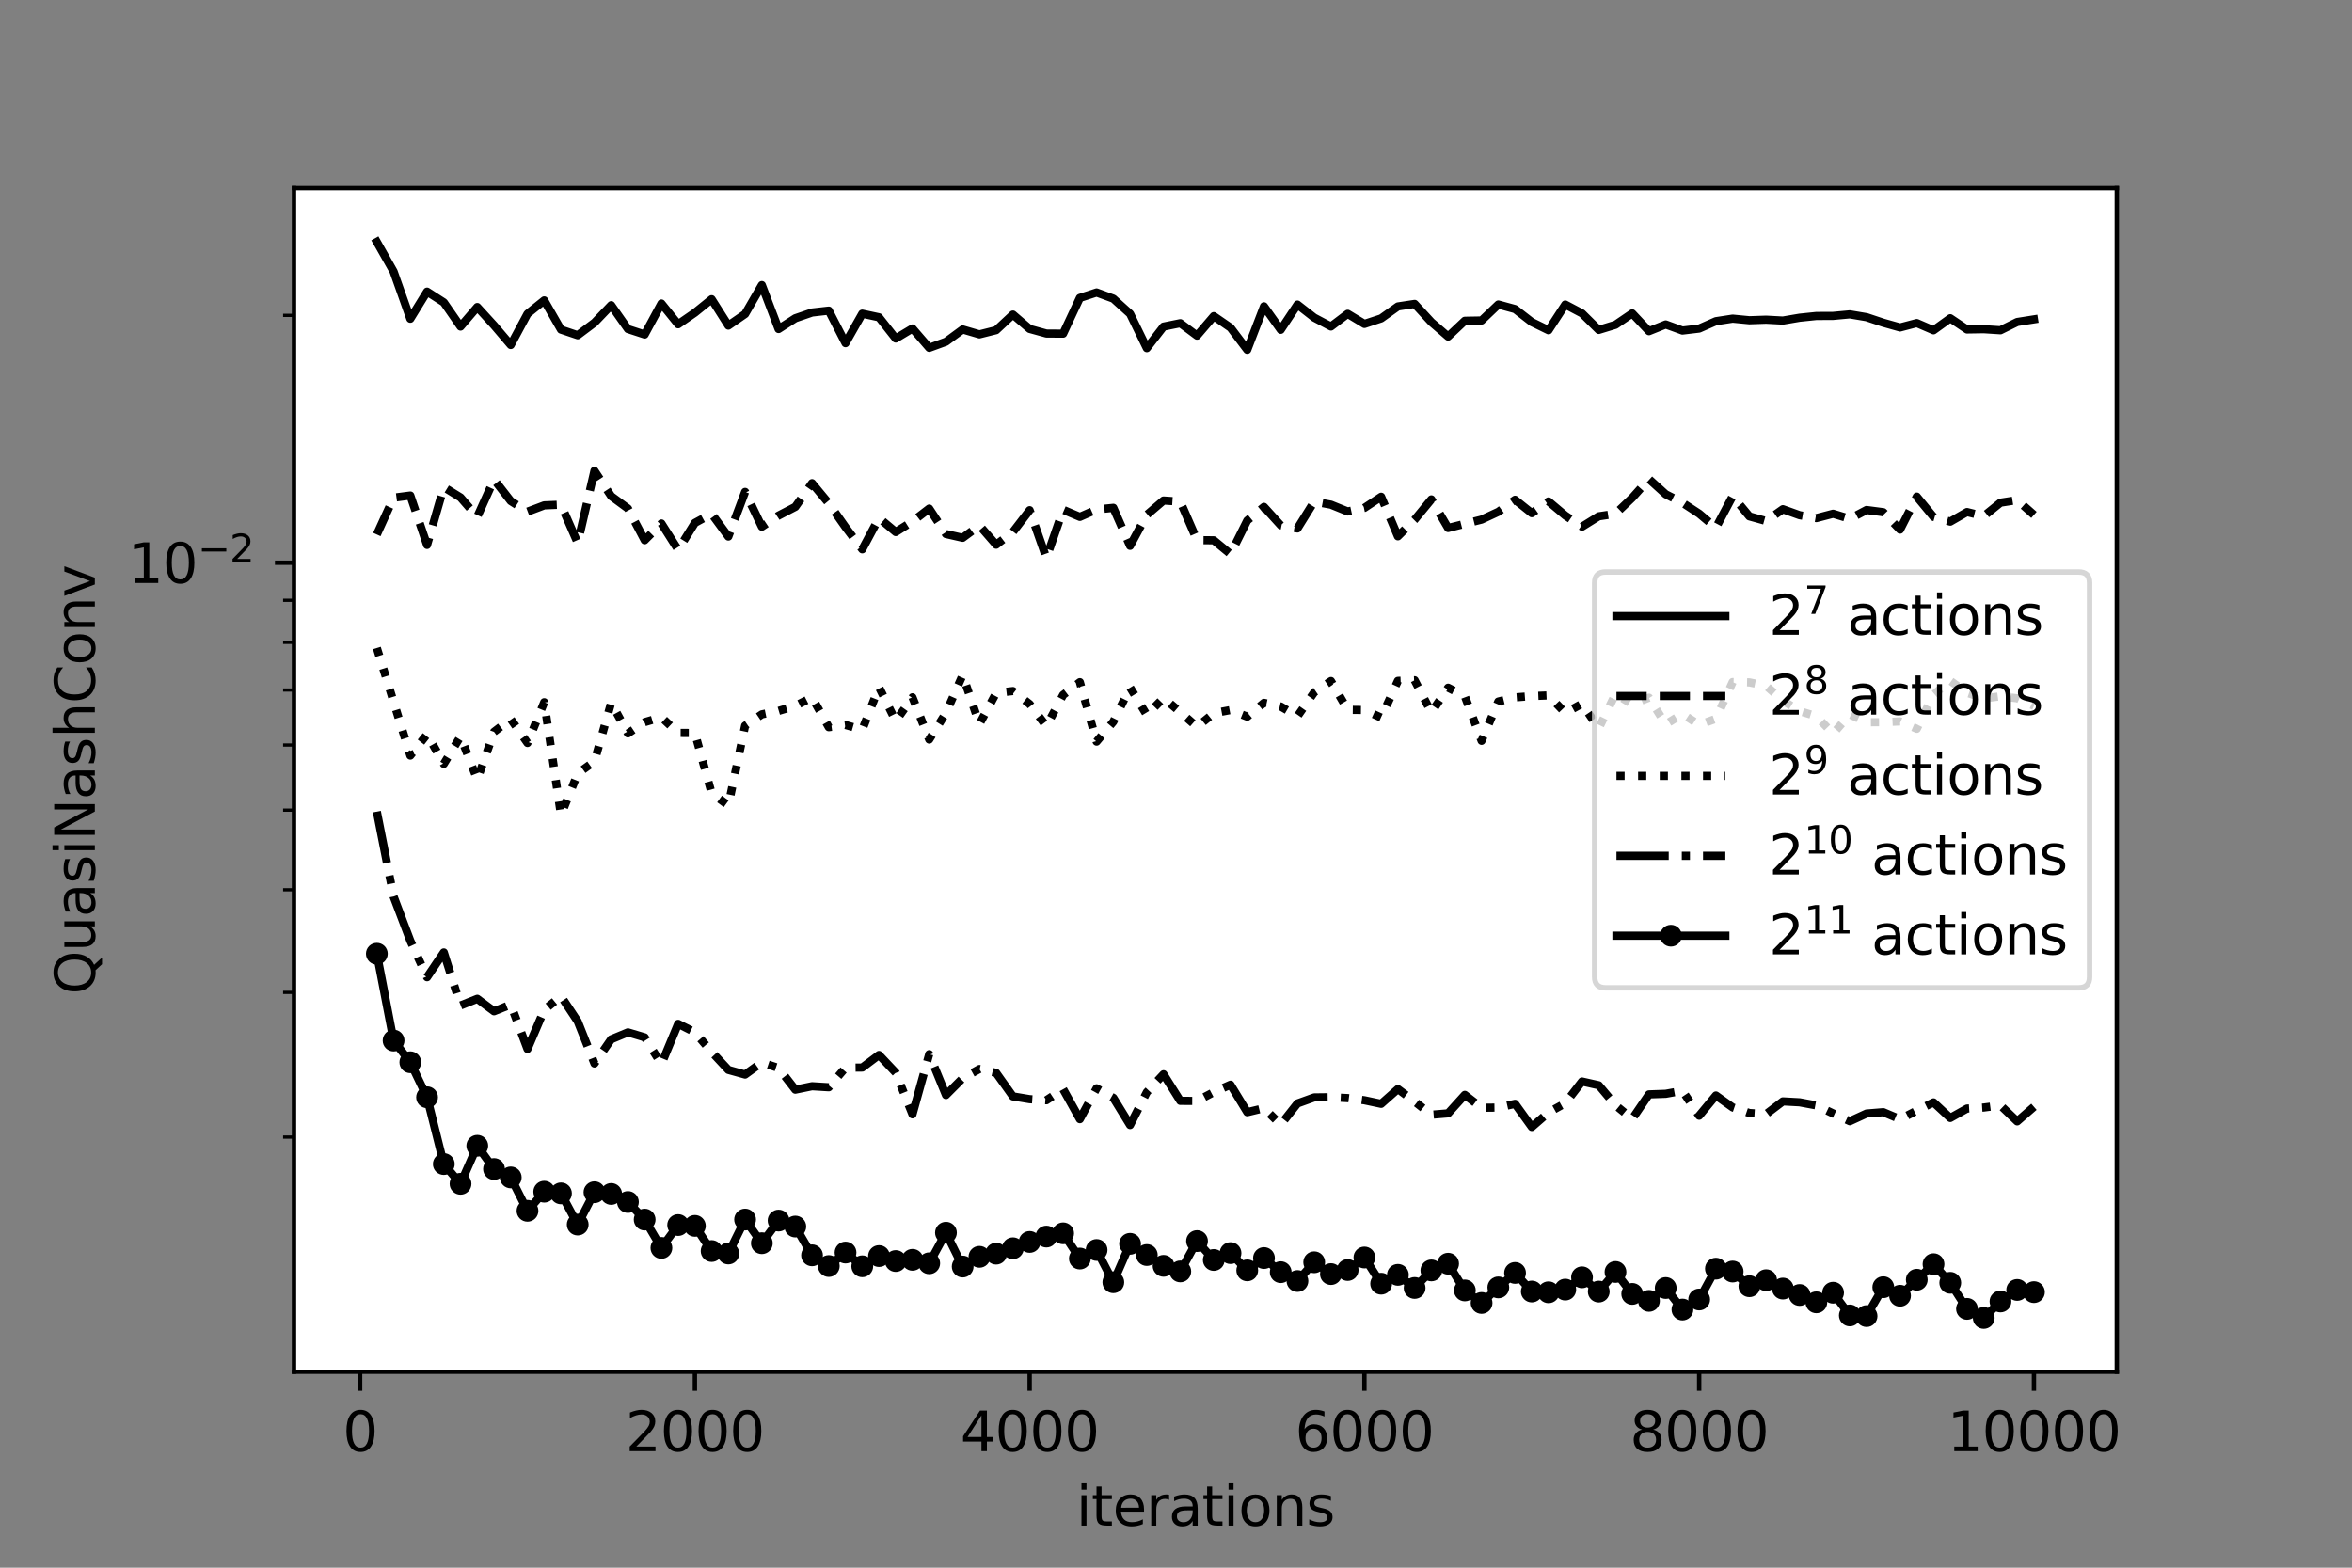 <?xml version="1.0" encoding="utf-8" standalone="no"?>
<!DOCTYPE svg PUBLIC "-//W3C//DTD SVG 1.1//EN"
  "http://www.w3.org/Graphics/SVG/1.1/DTD/svg11.dtd">
<svg xmlns:xlink="http://www.w3.org/1999/xlink" width="432pt" height="288pt" viewBox="0 0 432 288" xmlns="http://www.w3.org/2000/svg" version="1.1">
 <rect x="0" y="0" width="432" height="288" fill="#808080" stroke="none"/>
 <defs>
  <style type="text/css">*{stroke-linejoin: round; stroke-linecap: butt}</style>
 </defs>
 <g id="figure_1">
  <g id="patch_1">
   <path d="M 0 288 
L 432 288 
L 432 0 
L 0 0 
L 0 288 
z
" style="fill: none"/>
  </g>
  <g id="axes_1">
   <g id="patch_2">
    <path d="M 54 252 
L 388.8 252 
L 388.8 34.56 
L 54 34.56 
z
" style="fill: #ffffff"/>
   </g>
   <g id="matplotlib.axis_1">
    <g id="xtick_1">
     <g id="line2d_1">
      <defs>
       <path id="mc2b2e5a207" d="M 0 0 
L 0 3.5 
" style="stroke: #000000; stroke-width: 0.8"/>
      </defs>
      <g>
       <use xlink:href="#mc2b2e5a207" x="66.144" y="252" style="stroke: #000000; stroke-width: 0.8"/>
      </g>
     </g>
     <g id="text_1">
      <!-- 0 -->
      <g transform="translate(62.963 266.598)scale(0.1 -0.1)">
       <defs>
        <path id="DejaVuSans-30" d="M 2034 4250 
Q 1547 4250 1301 3770 
Q 1056 3291 1056 2328 
Q 1056 1369 1301 889 
Q 1547 409 2034 409 
Q 2525 409 2770 889 
Q 3016 1369 3016 2328 
Q 3016 3291 2770 3770 
Q 2525 4250 2034 4250 
z
M 2034 4750 
Q 2819 4750 3233 4129 
Q 3647 3509 3647 2328 
Q 3647 1150 3233 529 
Q 2819 -91 2034 -91 
Q 1250 -91 836 529 
Q 422 1150 422 2328 
Q 422 3509 836 4129 
Q 1250 4750 2034 4750 
z
" transform="scale(0.016)"/>
       </defs>
       <use xlink:href="#DejaVuSans-30"/>
      </g>
     </g>
    </g>
    <g id="xtick_2">
     <g id="line2d_2">
      <g>
       <use xlink:href="#mc2b2e5a207" x="127.631" y="252" style="stroke: #000000; stroke-width: 0.8"/>
      </g>
     </g>
     <g id="text_2">
      <!-- 2000 -->
      <g transform="translate(114.906 266.598)scale(0.1 -0.1)">
       <defs>
        <path id="DejaVuSans-32" d="M 1228 531 
L 3431 531 
L 3431 0 
L 469 0 
L 469 531 
Q 828 903 1448 1529 
Q 2069 2156 2228 2338 
Q 2531 2678 2651 2914 
Q 2772 3150 2772 3378 
Q 2772 3750 2511 3984 
Q 2250 4219 1831 4219 
Q 1534 4219 1204 4116 
Q 875 4013 500 3803 
L 500 4441 
Q 881 4594 1212 4672 
Q 1544 4750 1819 4750 
Q 2544 4750 2975 4387 
Q 3406 4025 3406 3419 
Q 3406 3131 3298 2873 
Q 3191 2616 2906 2266 
Q 2828 2175 2409 1742 
Q 1991 1309 1228 531 
z
" transform="scale(0.016)"/>
       </defs>
       <use xlink:href="#DejaVuSans-32"/>
       <use xlink:href="#DejaVuSans-30" x="63.623"/>
       <use xlink:href="#DejaVuSans-30" x="127.246"/>
       <use xlink:href="#DejaVuSans-30" x="190.869"/>
      </g>
     </g>
    </g>
    <g id="xtick_3">
     <g id="line2d_3">
      <g>
       <use xlink:href="#mc2b2e5a207" x="189.119" y="252" style="stroke: #000000; stroke-width: 0.8"/>
      </g>
     </g>
     <g id="text_3">
      <!-- 4000 -->
      <g transform="translate(176.394 266.598)scale(0.1 -0.1)">
       <defs>
        <path id="DejaVuSans-34" d="M 2419 4116 
L 825 1625 
L 2419 1625 
L 2419 4116 
z
M 2253 4666 
L 3047 4666 
L 3047 1625 
L 3713 1625 
L 3713 1100 
L 3047 1100 
L 3047 0 
L 2419 0 
L 2419 1100 
L 313 1100 
L 313 1709 
L 2253 4666 
z
" transform="scale(0.016)"/>
       </defs>
       <use xlink:href="#DejaVuSans-34"/>
       <use xlink:href="#DejaVuSans-30" x="63.623"/>
       <use xlink:href="#DejaVuSans-30" x="127.246"/>
       <use xlink:href="#DejaVuSans-30" x="190.869"/>
      </g>
     </g>
    </g>
    <g id="xtick_4">
     <g id="line2d_4">
      <g>
       <use xlink:href="#mc2b2e5a207" x="250.607" y="252" style="stroke: #000000; stroke-width: 0.8"/>
      </g>
     </g>
     <g id="text_4">
      <!-- 6000 -->
      <g transform="translate(237.882 266.598)scale(0.1 -0.1)">
       <defs>
        <path id="DejaVuSans-36" d="M 2113 2584 
Q 1688 2584 1439 2293 
Q 1191 2003 1191 1497 
Q 1191 994 1439 701 
Q 1688 409 2113 409 
Q 2538 409 2786 701 
Q 3034 994 3034 1497 
Q 3034 2003 2786 2293 
Q 2538 2584 2113 2584 
z
M 3366 4563 
L 3366 3988 
Q 3128 4100 2886 4159 
Q 2644 4219 2406 4219 
Q 1781 4219 1451 3797 
Q 1122 3375 1075 2522 
Q 1259 2794 1537 2939 
Q 1816 3084 2150 3084 
Q 2853 3084 3261 2657 
Q 3669 2231 3669 1497 
Q 3669 778 3244 343 
Q 2819 -91 2113 -91 
Q 1303 -91 875 529 
Q 447 1150 447 2328 
Q 447 3434 972 4092 
Q 1497 4750 2381 4750 
Q 2619 4750 2861 4703 
Q 3103 4656 3366 4563 
z
" transform="scale(0.016)"/>
       </defs>
       <use xlink:href="#DejaVuSans-36"/>
       <use xlink:href="#DejaVuSans-30" x="63.623"/>
       <use xlink:href="#DejaVuSans-30" x="127.246"/>
       <use xlink:href="#DejaVuSans-30" x="190.869"/>
      </g>
     </g>
    </g>
    <g id="xtick_5">
     <g id="line2d_5">
      <g>
       <use xlink:href="#mc2b2e5a207" x="312.094" y="252" style="stroke: #000000; stroke-width: 0.8"/>
      </g>
     </g>
     <g id="text_5">
      <!-- 8000 -->
      <g transform="translate(299.369 266.598)scale(0.1 -0.1)">
       <defs>
        <path id="DejaVuSans-38" d="M 2034 2216 
Q 1584 2216 1326 1975 
Q 1069 1734 1069 1313 
Q 1069 891 1326 650 
Q 1584 409 2034 409 
Q 2484 409 2743 651 
Q 3003 894 3003 1313 
Q 3003 1734 2745 1975 
Q 2488 2216 2034 2216 
z
M 1403 2484 
Q 997 2584 770 2862 
Q 544 3141 544 3541 
Q 544 4100 942 4425 
Q 1341 4750 2034 4750 
Q 2731 4750 3128 4425 
Q 3525 4100 3525 3541 
Q 3525 3141 3298 2862 
Q 3072 2584 2669 2484 
Q 3125 2378 3379 2068 
Q 3634 1759 3634 1313 
Q 3634 634 3220 271 
Q 2806 -91 2034 -91 
Q 1263 -91 848 271 
Q 434 634 434 1313 
Q 434 1759 690 2068 
Q 947 2378 1403 2484 
z
M 1172 3481 
Q 1172 3119 1398 2916 
Q 1625 2713 2034 2713 
Q 2441 2713 2670 2916 
Q 2900 3119 2900 3481 
Q 2900 3844 2670 4047 
Q 2441 4250 2034 4250 
Q 1625 4250 1398 4047 
Q 1172 3844 1172 3481 
z
" transform="scale(0.016)"/>
       </defs>
       <use xlink:href="#DejaVuSans-38"/>
       <use xlink:href="#DejaVuSans-30" x="63.623"/>
       <use xlink:href="#DejaVuSans-30" x="127.246"/>
       <use xlink:href="#DejaVuSans-30" x="190.869"/>
      </g>
     </g>
    </g>
    <g id="xtick_6">
     <g id="line2d_6">
      <g>
       <use xlink:href="#mc2b2e5a207" x="373.582" y="252" style="stroke: #000000; stroke-width: 0.8"/>
      </g>
     </g>
     <g id="text_6">
      <!-- 10000 -->
      <g transform="translate(357.676 266.598)scale(0.1 -0.1)">
       <defs>
        <path id="DejaVuSans-31" d="M 794 531 
L 1825 531 
L 1825 4091 
L 703 3866 
L 703 4441 
L 1819 4666 
L 2450 4666 
L 2450 531 
L 3481 531 
L 3481 0 
L 794 0 
L 794 531 
z
" transform="scale(0.016)"/>
       </defs>
       <use xlink:href="#DejaVuSans-31"/>
       <use xlink:href="#DejaVuSans-30" x="63.623"/>
       <use xlink:href="#DejaVuSans-30" x="127.246"/>
       <use xlink:href="#DejaVuSans-30" x="190.869"/>
       <use xlink:href="#DejaVuSans-30" x="254.492"/>
      </g>
     </g>
    </g>
    <g id="text_7">
     <!-- iterations -->
     <g transform="translate(197.673 280.277)scale(0.1 -0.1)">
      <defs>
       <path id="DejaVuSans-69" d="M 603 3500 
L 1178 3500 
L 1178 0 
L 603 0 
L 603 3500 
z
M 603 4863 
L 1178 4863 
L 1178 4134 
L 603 4134 
L 603 4863 
z
" transform="scale(0.016)"/>
       <path id="DejaVuSans-74" d="M 1172 4494 
L 1172 3500 
L 2356 3500 
L 2356 3053 
L 1172 3053 
L 1172 1153 
Q 1172 725 1289 603 
Q 1406 481 1766 481 
L 2356 481 
L 2356 0 
L 1766 0 
Q 1100 0 847 248 
Q 594 497 594 1153 
L 594 3053 
L 172 3053 
L 172 3500 
L 594 3500 
L 594 4494 
L 1172 4494 
z
" transform="scale(0.016)"/>
       <path id="DejaVuSans-65" d="M 3597 1894 
L 3597 1613 
L 953 1613 
Q 991 1019 1311 708 
Q 1631 397 2203 397 
Q 2534 397 2845 478 
Q 3156 559 3463 722 
L 3463 178 
Q 3153 47 2828 -22 
Q 2503 -91 2169 -91 
Q 1331 -91 842 396 
Q 353 884 353 1716 
Q 353 2575 817 3079 
Q 1281 3584 2069 3584 
Q 2775 3584 3186 3129 
Q 3597 2675 3597 1894 
z
M 3022 2063 
Q 3016 2534 2758 2815 
Q 2500 3097 2075 3097 
Q 1594 3097 1305 2825 
Q 1016 2553 972 2059 
L 3022 2063 
z
" transform="scale(0.016)"/>
       <path id="DejaVuSans-72" d="M 2631 2963 
Q 2534 3019 2420 3045 
Q 2306 3072 2169 3072 
Q 1681 3072 1420 2755 
Q 1159 2438 1159 1844 
L 1159 0 
L 581 0 
L 581 3500 
L 1159 3500 
L 1159 2956 
Q 1341 3275 1631 3429 
Q 1922 3584 2338 3584 
Q 2397 3584 2469 3576 
Q 2541 3569 2628 3553 
L 2631 2963 
z
" transform="scale(0.016)"/>
       <path id="DejaVuSans-61" d="M 2194 1759 
Q 1497 1759 1228 1600 
Q 959 1441 959 1056 
Q 959 750 1161 570 
Q 1363 391 1709 391 
Q 2188 391 2477 730 
Q 2766 1069 2766 1631 
L 2766 1759 
L 2194 1759 
z
M 3341 1997 
L 3341 0 
L 2766 0 
L 2766 531 
Q 2569 213 2275 61 
Q 1981 -91 1556 -91 
Q 1019 -91 701 211 
Q 384 513 384 1019 
Q 384 1609 779 1909 
Q 1175 2209 1959 2209 
L 2766 2209 
L 2766 2266 
Q 2766 2663 2505 2880 
Q 2244 3097 1772 3097 
Q 1472 3097 1187 3025 
Q 903 2953 641 2809 
L 641 3341 
Q 956 3463 1253 3523 
Q 1550 3584 1831 3584 
Q 2591 3584 2966 3190 
Q 3341 2797 3341 1997 
z
" transform="scale(0.016)"/>
       <path id="DejaVuSans-6f" d="M 1959 3097 
Q 1497 3097 1228 2736 
Q 959 2375 959 1747 
Q 959 1119 1226 758 
Q 1494 397 1959 397 
Q 2419 397 2687 759 
Q 2956 1122 2956 1747 
Q 2956 2369 2687 2733 
Q 2419 3097 1959 3097 
z
M 1959 3584 
Q 2709 3584 3137 3096 
Q 3566 2609 3566 1747 
Q 3566 888 3137 398 
Q 2709 -91 1959 -91 
Q 1206 -91 779 398 
Q 353 888 353 1747 
Q 353 2609 779 3096 
Q 1206 3584 1959 3584 
z
" transform="scale(0.016)"/>
       <path id="DejaVuSans-6e" d="M 3513 2113 
L 3513 0 
L 2938 0 
L 2938 2094 
Q 2938 2591 2744 2837 
Q 2550 3084 2163 3084 
Q 1697 3084 1428 2787 
Q 1159 2491 1159 1978 
L 1159 0 
L 581 0 
L 581 3500 
L 1159 3500 
L 1159 2956 
Q 1366 3272 1645 3428 
Q 1925 3584 2291 3584 
Q 2894 3584 3203 3211 
Q 3513 2838 3513 2113 
z
" transform="scale(0.016)"/>
       <path id="DejaVuSans-73" d="M 2834 3397 
L 2834 2853 
Q 2591 2978 2328 3040 
Q 2066 3103 1784 3103 
Q 1356 3103 1142 2972 
Q 928 2841 928 2578 
Q 928 2378 1081 2264 
Q 1234 2150 1697 2047 
L 1894 2003 
Q 2506 1872 2764 1633 
Q 3022 1394 3022 966 
Q 3022 478 2636 193 
Q 2250 -91 1575 -91 
Q 1294 -91 989 -36 
Q 684 19 347 128 
L 347 722 
Q 666 556 975 473 
Q 1284 391 1588 391 
Q 1994 391 2212 530 
Q 2431 669 2431 922 
Q 2431 1156 2273 1281 
Q 2116 1406 1581 1522 
L 1381 1569 
Q 847 1681 609 1914 
Q 372 2147 372 2553 
Q 372 3047 722 3315 
Q 1072 3584 1716 3584 
Q 2034 3584 2315 3537 
Q 2597 3491 2834 3397 
z
" transform="scale(0.016)"/>
      </defs>
      <use xlink:href="#DejaVuSans-69"/>
      <use xlink:href="#DejaVuSans-74" x="27.783"/>
      <use xlink:href="#DejaVuSans-65" x="66.992"/>
      <use xlink:href="#DejaVuSans-72" x="128.516"/>
      <use xlink:href="#DejaVuSans-61" x="169.629"/>
      <use xlink:href="#DejaVuSans-74" x="230.908"/>
      <use xlink:href="#DejaVuSans-69" x="270.117"/>
      <use xlink:href="#DejaVuSans-6f" x="297.9"/>
      <use xlink:href="#DejaVuSans-6e" x="359.082"/>
      <use xlink:href="#DejaVuSans-73" x="422.461"/>
     </g>
    </g>
   </g>
   <g id="matplotlib.axis_2">
    <g id="ytick_1">
     <g id="line2d_7">
      <defs>
       <path id="m2c9d927aa6" d="M 0 0 
L -3.5 0 
" style="stroke: #000000; stroke-width: 0.8"/>
      </defs>
      <g>
       <use xlink:href="#m2c9d927aa6" x="54" y="103.379" style="stroke: #000000; stroke-width: 0.8"/>
      </g>
     </g>
     <g id="text_8">
      <!-- $\mathdefault{10^{-2}}$ -->
      <g transform="translate(23.5 107.178)scale(0.1 -0.1)">
       <defs>
        <path id="DejaVuSans-2212" d="M 678 2272 
L 4684 2272 
L 4684 1741 
L 678 1741 
L 678 2272 
z
" transform="scale(0.016)"/>
       </defs>
       <use xlink:href="#DejaVuSans-31" transform="translate(0 0.766)"/>
       <use xlink:href="#DejaVuSans-30" transform="translate(63.623 0.766)"/>
       <use xlink:href="#DejaVuSans-2212" transform="translate(128.203 39.047)scale(0.7)"/>
       <use xlink:href="#DejaVuSans-32" transform="translate(186.855 39.047)scale(0.7)"/>
      </g>
     </g>
    </g>
    <g id="ytick_2">
     <g id="line2d_8">
      <defs>
       <path id="m4ca2d2b988" d="M 0 0 
L -2 0 
" style="stroke: #000000; stroke-width: 0.6"/>
      </defs>
      <g>
       <use xlink:href="#m4ca2d2b988" x="54" y="208.897" style="stroke: #000000; stroke-width: 0.6"/>
      </g>
     </g>
    </g>
    <g id="ytick_3">
     <g id="line2d_9">
      <g>
       <use xlink:href="#m4ca2d2b988" x="54" y="182.314" style="stroke: #000000; stroke-width: 0.6"/>
      </g>
     </g>
    </g>
    <g id="ytick_4">
     <g id="line2d_10">
      <g>
       <use xlink:href="#m4ca2d2b988" x="54" y="163.453" style="stroke: #000000; stroke-width: 0.6"/>
      </g>
     </g>
    </g>
    <g id="ytick_5">
     <g id="line2d_11">
      <g>
       <use xlink:href="#m4ca2d2b988" x="54" y="148.823" style="stroke: #000000; stroke-width: 0.6"/>
      </g>
     </g>
    </g>
    <g id="ytick_6">
     <g id="line2d_12">
      <g>
       <use xlink:href="#m4ca2d2b988" x="54" y="136.87" style="stroke: #000000; stroke-width: 0.6"/>
      </g>
     </g>
    </g>
    <g id="ytick_7">
     <g id="line2d_13">
      <g>
       <use xlink:href="#m4ca2d2b988" x="54" y="126.763" style="stroke: #000000; stroke-width: 0.6"/>
      </g>
     </g>
    </g>
    <g id="ytick_8">
     <g id="line2d_14">
      <g>
       <use xlink:href="#m4ca2d2b988" x="54" y="118.009" style="stroke: #000000; stroke-width: 0.6"/>
      </g>
     </g>
    </g>
    <g id="ytick_9">
     <g id="line2d_15">
      <g>
       <use xlink:href="#m4ca2d2b988" x="54" y="110.286" style="stroke: #000000; stroke-width: 0.6"/>
      </g>
     </g>
    </g>
    <g id="ytick_10">
     <g id="line2d_16">
      <g>
       <use xlink:href="#m4ca2d2b988" x="54" y="57.934" style="stroke: #000000; stroke-width: 0.6"/>
      </g>
     </g>
    </g>
    <g id="text_9">
     <!-- QuasiNashConv -->
     <g transform="translate(17.42 182.7)rotate(-90)scale(0.1 -0.1)">
      <defs>
       <path id="DejaVuSans-51" d="M 2522 4238 
Q 1834 4238 1429 3725 
Q 1025 3213 1025 2328 
Q 1025 1447 1429 934 
Q 1834 422 2522 422 
Q 3209 422 3611 934 
Q 4013 1447 4013 2328 
Q 4013 3213 3611 3725 
Q 3209 4238 2522 4238 
z
M 3406 84 
L 4238 -825 
L 3475 -825 
L 2784 -78 
Q 2681 -84 2626 -87 
Q 2572 -91 2522 -91 
Q 1538 -91 948 567 
Q 359 1225 359 2328 
Q 359 3434 948 4092 
Q 1538 4750 2522 4750 
Q 3503 4750 4090 4092 
Q 4678 3434 4678 2328 
Q 4678 1516 4351 937 
Q 4025 359 3406 84 
z
" transform="scale(0.016)"/>
       <path id="DejaVuSans-75" d="M 544 1381 
L 544 3500 
L 1119 3500 
L 1119 1403 
Q 1119 906 1312 657 
Q 1506 409 1894 409 
Q 2359 409 2629 706 
Q 2900 1003 2900 1516 
L 2900 3500 
L 3475 3500 
L 3475 0 
L 2900 0 
L 2900 538 
Q 2691 219 2414 64 
Q 2138 -91 1772 -91 
Q 1169 -91 856 284 
Q 544 659 544 1381 
z
M 1991 3584 
L 1991 3584 
z
" transform="scale(0.016)"/>
       <path id="DejaVuSans-4e" d="M 628 4666 
L 1478 4666 
L 3547 763 
L 3547 4666 
L 4159 4666 
L 4159 0 
L 3309 0 
L 1241 3903 
L 1241 0 
L 628 0 
L 628 4666 
z
" transform="scale(0.016)"/>
       <path id="DejaVuSans-68" d="M 3513 2113 
L 3513 0 
L 2938 0 
L 2938 2094 
Q 2938 2591 2744 2837 
Q 2550 3084 2163 3084 
Q 1697 3084 1428 2787 
Q 1159 2491 1159 1978 
L 1159 0 
L 581 0 
L 581 4863 
L 1159 4863 
L 1159 2956 
Q 1366 3272 1645 3428 
Q 1925 3584 2291 3584 
Q 2894 3584 3203 3211 
Q 3513 2838 3513 2113 
z
" transform="scale(0.016)"/>
       <path id="DejaVuSans-43" d="M 4122 4306 
L 4122 3641 
Q 3803 3938 3442 4084 
Q 3081 4231 2675 4231 
Q 1875 4231 1450 3742 
Q 1025 3253 1025 2328 
Q 1025 1406 1450 917 
Q 1875 428 2675 428 
Q 3081 428 3442 575 
Q 3803 722 4122 1019 
L 4122 359 
Q 3791 134 3420 21 
Q 3050 -91 2638 -91 
Q 1578 -91 968 557 
Q 359 1206 359 2328 
Q 359 3453 968 4101 
Q 1578 4750 2638 4750 
Q 3056 4750 3426 4639 
Q 3797 4528 4122 4306 
z
" transform="scale(0.016)"/>
       <path id="DejaVuSans-76" d="M 191 3500 
L 800 3500 
L 1894 563 
L 2988 3500 
L 3597 3500 
L 2284 0 
L 1503 0 
L 191 3500 
z
" transform="scale(0.016)"/>
      </defs>
      <use xlink:href="#DejaVuSans-51"/>
      <use xlink:href="#DejaVuSans-75" x="78.711"/>
      <use xlink:href="#DejaVuSans-61" x="142.09"/>
      <use xlink:href="#DejaVuSans-73" x="203.369"/>
      <use xlink:href="#DejaVuSans-69" x="255.469"/>
      <use xlink:href="#DejaVuSans-4e" x="283.252"/>
      <use xlink:href="#DejaVuSans-61" x="358.057"/>
      <use xlink:href="#DejaVuSans-73" x="419.336"/>
      <use xlink:href="#DejaVuSans-68" x="471.436"/>
      <use xlink:href="#DejaVuSans-43" x="534.814"/>
      <use xlink:href="#DejaVuSans-6f" x="604.639"/>
      <use xlink:href="#DejaVuSans-6e" x="665.82"/>
      <use xlink:href="#DejaVuSans-76" x="729.199"/>
     </g>
    </g>
   </g>
   <g id="line2d_17">
    <path d="M 69.218 44.444 
L 72.293 49.879 
L 75.367 58.553 
L 78.441 53.576 
L 81.516 55.553 
L 84.59 59.986 
L 87.664 56.406 
L 90.739 59.768 
L 93.813 63.376 
L 96.888 57.65 
L 99.962 55.186 
L 103.036 60.547 
L 106.111 61.584 
L 109.185 59.276 
L 112.26 56.067 
L 115.334 60.449 
L 118.408 61.452 
L 121.483 55.758 
L 124.557 59.567 
L 127.631 57.446 
L 130.706 54.966 
L 133.78 59.809 
L 136.855 57.684 
L 139.929 52.371 
L 143.003 60.44 
L 146.078 58.465 
L 149.152 57.411 
L 152.226 57.062 
L 155.301 63.039 
L 158.375 57.624 
L 161.45 58.288 
L 164.524 62.187 
L 167.598 60.341 
L 170.673 63.901 
L 173.747 62.779 
L 176.821 60.521 
L 179.896 61.423 
L 182.97 60.651 
L 186.045 57.789 
L 189.119 60.421 
L 192.193 61.269 
L 195.268 61.291 
L 198.342 54.729 
L 201.417 53.732 
L 204.491 54.863 
L 207.565 57.639 
L 210.64 63.957 
L 213.714 59.997 
L 216.788 59.373 
L 219.863 61.662 
L 222.937 58.075 
L 226.012 60.196 
L 229.086 64.266 
L 232.16 56.274 
L 235.235 60.586 
L 238.309 55.954 
L 241.383 58.35 
L 244.458 59.977 
L 247.532 57.649 
L 250.607 59.508 
L 253.681 58.492 
L 256.755 56.299 
L 259.83 55.831 
L 262.904 59.171 
L 265.979 61.826 
L 269.053 58.927 
L 272.127 58.873 
L 275.202 55.942 
L 278.276 56.781 
L 281.35 59.166 
L 284.425 60.669 
L 287.499 55.946 
L 290.574 57.569 
L 293.648 60.605 
L 296.722 59.663 
L 299.797 57.571 
L 302.871 60.837 
L 305.945 59.602 
L 309.02 60.726 
L 312.094 60.358 
L 315.169 59.006 
L 318.243 58.534 
L 321.317 58.831 
L 324.392 58.725 
L 327.466 58.89 
L 330.54 58.366 
L 333.615 58.048 
L 336.689 58.033 
L 339.764 57.748 
L 342.838 58.267 
L 345.912 59.289 
L 348.987 60.156 
L 352.061 59.348 
L 355.136 60.676 
L 358.21 58.462 
L 361.284 60.524 
L 364.359 60.473 
L 367.433 60.67 
L 370.507 59.153 
L 373.582 58.668 
" clip-path="url(#p86301c4a68)" style="fill: none; stroke: #000000; stroke-width: 1.5; stroke-linecap: square"/>
   </g>
   <g id="line2d_18">
    <path d="M 69.218 98.186 
L 72.293 91.437 
L 75.367 91.035 
L 78.441 100.112 
L 81.516 89.491 
L 84.59 91.388 
L 87.664 94.931 
L 90.739 88.094 
L 93.813 92.047 
L 96.888 93.997 
L 99.962 92.838 
L 103.036 92.712 
L 106.111 99.739 
L 109.185 86.484 
L 112.26 91.151 
L 115.334 93.411 
L 118.408 99.245 
L 121.483 96.166 
L 124.557 101.007 
L 127.631 96.064 
L 130.706 94.386 
L 133.78 98.569 
L 136.855 90.368 
L 139.929 96.759 
L 143.003 94.712 
L 146.078 93.11 
L 149.152 88.763 
L 152.226 92.473 
L 155.301 96.85 
L 158.375 100.92 
L 161.45 95.163 
L 164.524 97.738 
L 167.598 95.796 
L 170.673 93.429 
L 173.747 98.105 
L 176.821 98.804 
L 179.896 96.532 
L 182.97 100.071 
L 186.045 97.725 
L 189.119 93.728 
L 192.193 102.515 
L 195.268 93.647 
L 198.342 94.954 
L 201.417 93.6 
L 204.491 93.29 
L 207.565 100.278 
L 210.64 94.579 
L 213.714 91.947 
L 216.788 92.149 
L 219.863 99.227 
L 222.937 99.259 
L 226.012 101.789 
L 229.086 95.624 
L 232.16 93.116 
L 235.235 96.5 
L 238.309 97.084 
L 241.383 92.143 
L 244.458 92.714 
L 247.532 93.959 
L 250.607 93.302 
L 253.681 91.261 
L 256.755 98.526 
L 259.83 95.475 
L 262.904 91.744 
L 265.979 97.001 
L 269.053 96.225 
L 272.127 95.454 
L 275.202 94.025 
L 278.276 91.811 
L 281.35 94.272 
L 284.425 92.117 
L 287.499 94.702 
L 290.574 96.764 
L 293.648 94.849 
L 296.722 94.383 
L 299.797 91.453 
L 302.871 88.01 
L 305.945 90.796 
L 309.02 92.358 
L 312.094 94.366 
L 315.169 96.95 
L 318.243 91.145 
L 321.317 94.86 
L 324.392 95.716 
L 327.466 93.544 
L 330.54 94.647 
L 333.615 95.181 
L 336.689 94.377 
L 339.764 95.318 
L 342.838 93.691 
L 345.912 94.096 
L 348.987 97.294 
L 352.061 91.233 
L 355.136 94.958 
L 358.21 95.829 
L 361.284 94.065 
L 364.359 94.831 
L 367.433 92.345 
L 370.507 91.868 
L 373.582 94.587 
" clip-path="url(#p86301c4a68)" style="fill: none; stroke-dasharray: 5.55,2.4; stroke-dashoffset: 0; stroke: #000000; stroke-width: 1.5"/>
   </g>
   <g id="line2d_19">
    <path d="M 69.218 119.042 
L 72.293 128.909 
L 75.367 138.807 
L 78.441 134.899 
L 81.516 140.334 
L 84.59 135.296 
L 87.664 143.24 
L 90.739 134.447 
L 93.813 132.092 
L 96.888 136.49 
L 99.962 129.004 
L 103.036 149.72 
L 106.111 142.101 
L 109.185 139.874 
L 112.26 129.099 
L 115.334 134.734 
L 118.408 132.661 
L 121.483 131.757 
L 124.557 134.649 
L 127.631 134.656 
L 130.706 145.71 
L 133.78 147.957 
L 136.855 133.325 
L 139.929 131.232 
L 143.003 130.601 
L 146.078 129.678 
L 149.152 128.112 
L 152.226 133.592 
L 155.301 133.186 
L 158.375 134.06 
L 161.45 126.244 
L 164.524 132.459 
L 167.598 128.104 
L 170.673 135.865 
L 173.747 130.972 
L 176.821 124.015 
L 179.896 133.015 
L 182.97 127.305 
L 186.045 126.95 
L 189.119 129.344 
L 192.193 133.405 
L 195.268 127.667 
L 198.342 125.321 
L 201.417 136.243 
L 204.491 132.589 
L 207.565 126.287 
L 210.64 131.355 
L 213.714 128.209 
L 216.788 130.83 
L 219.863 133.53 
L 222.937 131.021 
L 226.012 130.441 
L 229.086 131.661 
L 232.16 129.12 
L 235.235 129.785 
L 238.309 131.588 
L 241.383 127.191 
L 244.458 125.111 
L 247.532 130.399 
L 250.607 130.436 
L 253.681 131.829 
L 256.755 125.085 
L 259.83 124.967 
L 262.904 130.883 
L 265.979 126.339 
L 269.053 127.898 
L 272.127 136.095 
L 275.202 128.879 
L 278.276 128.112 
L 281.35 127.879 
L 284.425 127.751 
L 287.499 130.972 
L 290.574 129.281 
L 293.648 133.803 
L 296.722 127.483 
L 299.797 129.378 
L 302.871 128.165 
L 305.945 133.059 
L 309.02 131.152 
L 312.094 133.16 
L 315.169 132.043 
L 318.243 125.3 
L 321.317 125.358 
L 324.392 125.995 
L 327.466 128.693 
L 330.54 130.642 
L 333.615 131.573 
L 336.689 134.775 
L 339.764 131.244 
L 342.838 132.687 
L 345.912 132.669 
L 348.987 132.528 
L 352.061 133.891 
L 355.136 127.623 
L 358.21 125.064 
L 361.284 127.263 
L 364.359 128.304 
L 367.433 127.917 
L 370.507 128.277 
L 373.582 129.674 
" clip-path="url(#p86301c4a68)" style="fill: none; stroke-dasharray: 1.5,2.475; stroke-dashoffset: 0; stroke: #000000; stroke-width: 1.5"/>
   </g>
   <g id="line2d_20">
    <path d="M 69.218 149.1 
L 72.293 164.708 
L 75.367 172.822 
L 78.441 179.522 
L 81.516 174.97 
L 84.59 184.711 
L 87.664 183.488 
L 90.739 185.778 
L 93.813 184.548 
L 96.888 192.711 
L 99.962 185.521 
L 103.036 183 
L 106.111 187.639 
L 109.185 195.372 
L 112.26 190.931 
L 115.334 189.656 
L 118.408 190.57 
L 121.483 195.491 
L 124.557 188.092 
L 127.631 189.635 
L 130.706 193.243 
L 133.78 196.551 
L 136.855 197.406 
L 139.929 195.191 
L 143.003 196.213 
L 146.078 200.182 
L 149.152 199.551 
L 152.226 199.741 
L 155.301 196.153 
L 158.375 196.12 
L 161.45 193.809 
L 164.524 197.066 
L 167.598 204.709 
L 170.673 193.661 
L 173.747 201.171 
L 176.821 198.09 
L 179.896 196.388 
L 182.97 197.097 
L 186.045 201.415 
L 189.119 201.928 
L 192.193 202.126 
L 195.268 200.085 
L 198.342 205.6 
L 201.417 199.931 
L 204.491 201.682 
L 207.565 206.682 
L 210.64 200.651 
L 213.714 197.352 
L 216.788 202.236 
L 219.863 202.245 
L 222.937 200.634 
L 226.012 199.273 
L 229.086 204.32 
L 232.16 203.577 
L 235.235 206.605 
L 238.309 202.713 
L 241.383 201.606 
L 244.458 201.569 
L 247.532 201.731 
L 250.607 202.128 
L 253.681 202.781 
L 256.755 200.061 
L 259.83 202.353 
L 262.904 204.789 
L 265.979 204.533 
L 269.053 201.138 
L 272.127 203.507 
L 275.202 203.471 
L 278.276 202.782 
L 281.35 207.043 
L 284.425 204.371 
L 287.499 202.667 
L 290.574 198.682 
L 293.648 199.372 
L 296.722 203.038 
L 299.797 205.548 
L 302.871 201.047 
L 305.945 200.938 
L 309.02 200.381 
L 312.094 204.962 
L 315.169 201.25 
L 318.243 203.44 
L 321.317 204.473 
L 324.392 204.668 
L 327.466 202.332 
L 330.54 202.501 
L 333.615 203.071 
L 336.689 204.547 
L 339.764 205.976 
L 342.838 204.566 
L 345.912 204.315 
L 348.987 205.615 
L 352.061 204.028 
L 355.136 202.516 
L 358.21 205.376 
L 361.284 203.652 
L 364.359 203.464 
L 367.433 203.059 
L 370.507 206.006 
L 373.582 203.327 
" clip-path="url(#p86301c4a68)" style="fill: none; stroke-dasharray: 9.6,2.4,1.5,2.4; stroke-dashoffset: 0; stroke: #000000; stroke-width: 1.5"/>
   </g>
   <g id="line2d_21">
    <path d="M 69.218 175.211 
L 72.293 191.161 
L 75.367 195.148 
L 78.441 201.576 
L 81.516 213.85 
L 84.59 217.475 
L 87.664 210.489 
L 90.739 214.763 
L 93.813 216.306 
L 96.888 222.44 
L 99.962 218.928 
L 103.036 219.236 
L 106.111 224.968 
L 109.185 219.025 
L 112.26 219.341 
L 115.334 220.821 
L 118.408 224.051 
L 121.483 229.256 
L 124.557 225.055 
L 127.631 225.206 
L 130.706 229.83 
L 133.78 230.281 
L 136.855 224.043 
L 139.929 228.391 
L 143.003 224.232 
L 146.078 225.329 
L 149.152 230.616 
L 152.226 232.586 
L 155.301 230.106 
L 158.375 232.632 
L 161.45 230.754 
L 164.524 231.665 
L 167.598 231.443 
L 170.673 232.081 
L 173.747 226.462 
L 176.821 232.679 
L 179.896 230.892 
L 182.97 230.309 
L 186.045 229.319 
L 189.119 228.158 
L 192.193 227.173 
L 195.268 226.575 
L 198.342 231.208 
L 201.417 229.636 
L 204.491 235.561 
L 207.565 228.505 
L 210.64 230.561 
L 213.714 232.55 
L 216.788 233.573 
L 219.863 228 
L 222.937 231.471 
L 226.012 230.208 
L 229.086 233.38 
L 232.16 231.115 
L 235.235 233.713 
L 238.309 235.336 
L 241.383 231.893 
L 244.458 234.063 
L 247.532 233.316 
L 250.607 231.015 
L 253.681 235.827 
L 256.755 234.202 
L 259.83 236.61 
L 262.904 233.39 
L 265.979 232.157 
L 269.053 237.062 
L 272.127 239.363 
L 275.202 236.508 
L 278.276 233.848 
L 281.35 237.264 
L 284.425 237.405 
L 287.499 236.912 
L 290.574 234.651 
L 293.648 237.278 
L 296.722 233.672 
L 299.797 237.703 
L 302.871 238.984 
L 305.945 236.62 
L 309.02 240.576 
L 312.094 238.728 
L 315.169 233.068 
L 318.243 233.597 
L 321.317 236.291 
L 324.392 235.182 
L 327.466 236.725 
L 330.54 237.902 
L 333.615 239.248 
L 336.689 237.482 
L 339.764 241.654 
L 342.838 241.774 
L 345.912 236.473 
L 348.987 238.041 
L 352.061 235.1 
L 355.136 232.244 
L 358.21 235.664 
L 361.284 240.452 
L 364.359 242.116 
L 367.433 239.095 
L 370.507 236.972 
L 373.582 237.374 
" clip-path="url(#p86301c4a68)" style="fill: none; stroke: #000000; stroke-width: 1.5; stroke-linecap: square"/>
    <defs>
     <path id="m48a59dc2ef" d="M 0 1.5 
C 0.398 1.5 0.779 1.342 1.061 1.061 
C 1.342 0.779 1.5 0.398 1.5 0 
C 1.5 -0.398 1.342 -0.779 1.061 -1.061 
C 0.779 -1.342 0.398 -1.5 0 -1.5 
C -0.398 -1.5 -0.779 -1.342 -1.061 -1.061 
C -1.342 -0.779 -1.5 -0.398 -1.5 0 
C -1.5 0.398 -1.342 0.779 -1.061 1.061 
C -0.779 1.342 -0.398 1.5 0 1.5 
z
" style="stroke: #000000"/>
    </defs>
    <g clip-path="url(#p86301c4a68)">
     <use xlink:href="#m48a59dc2ef" x="69.218" y="175.211" style="stroke: #000000"/>
     <use xlink:href="#m48a59dc2ef" x="72.293" y="191.161" style="stroke: #000000"/>
     <use xlink:href="#m48a59dc2ef" x="75.367" y="195.148" style="stroke: #000000"/>
     <use xlink:href="#m48a59dc2ef" x="78.441" y="201.576" style="stroke: #000000"/>
     <use xlink:href="#m48a59dc2ef" x="81.516" y="213.85" style="stroke: #000000"/>
     <use xlink:href="#m48a59dc2ef" x="84.59" y="217.475" style="stroke: #000000"/>
     <use xlink:href="#m48a59dc2ef" x="87.664" y="210.489" style="stroke: #000000"/>
     <use xlink:href="#m48a59dc2ef" x="90.739" y="214.763" style="stroke: #000000"/>
     <use xlink:href="#m48a59dc2ef" x="93.813" y="216.306" style="stroke: #000000"/>
     <use xlink:href="#m48a59dc2ef" x="96.888" y="222.44" style="stroke: #000000"/>
     <use xlink:href="#m48a59dc2ef" x="99.962" y="218.928" style="stroke: #000000"/>
     <use xlink:href="#m48a59dc2ef" x="103.036" y="219.236" style="stroke: #000000"/>
     <use xlink:href="#m48a59dc2ef" x="106.111" y="224.968" style="stroke: #000000"/>
     <use xlink:href="#m48a59dc2ef" x="109.185" y="219.025" style="stroke: #000000"/>
     <use xlink:href="#m48a59dc2ef" x="112.26" y="219.341" style="stroke: #000000"/>
     <use xlink:href="#m48a59dc2ef" x="115.334" y="220.821" style="stroke: #000000"/>
     <use xlink:href="#m48a59dc2ef" x="118.408" y="224.051" style="stroke: #000000"/>
     <use xlink:href="#m48a59dc2ef" x="121.483" y="229.256" style="stroke: #000000"/>
     <use xlink:href="#m48a59dc2ef" x="124.557" y="225.055" style="stroke: #000000"/>
     <use xlink:href="#m48a59dc2ef" x="127.631" y="225.206" style="stroke: #000000"/>
     <use xlink:href="#m48a59dc2ef" x="130.706" y="229.83" style="stroke: #000000"/>
     <use xlink:href="#m48a59dc2ef" x="133.78" y="230.281" style="stroke: #000000"/>
     <use xlink:href="#m48a59dc2ef" x="136.855" y="224.043" style="stroke: #000000"/>
     <use xlink:href="#m48a59dc2ef" x="139.929" y="228.391" style="stroke: #000000"/>
     <use xlink:href="#m48a59dc2ef" x="143.003" y="224.232" style="stroke: #000000"/>
     <use xlink:href="#m48a59dc2ef" x="146.078" y="225.329" style="stroke: #000000"/>
     <use xlink:href="#m48a59dc2ef" x="149.152" y="230.616" style="stroke: #000000"/>
     <use xlink:href="#m48a59dc2ef" x="152.226" y="232.586" style="stroke: #000000"/>
     <use xlink:href="#m48a59dc2ef" x="155.301" y="230.106" style="stroke: #000000"/>
     <use xlink:href="#m48a59dc2ef" x="158.375" y="232.632" style="stroke: #000000"/>
     <use xlink:href="#m48a59dc2ef" x="161.45" y="230.754" style="stroke: #000000"/>
     <use xlink:href="#m48a59dc2ef" x="164.524" y="231.665" style="stroke: #000000"/>
     <use xlink:href="#m48a59dc2ef" x="167.598" y="231.443" style="stroke: #000000"/>
     <use xlink:href="#m48a59dc2ef" x="170.673" y="232.081" style="stroke: #000000"/>
     <use xlink:href="#m48a59dc2ef" x="173.747" y="226.462" style="stroke: #000000"/>
     <use xlink:href="#m48a59dc2ef" x="176.821" y="232.679" style="stroke: #000000"/>
     <use xlink:href="#m48a59dc2ef" x="179.896" y="230.892" style="stroke: #000000"/>
     <use xlink:href="#m48a59dc2ef" x="182.97" y="230.309" style="stroke: #000000"/>
     <use xlink:href="#m48a59dc2ef" x="186.045" y="229.319" style="stroke: #000000"/>
     <use xlink:href="#m48a59dc2ef" x="189.119" y="228.158" style="stroke: #000000"/>
     <use xlink:href="#m48a59dc2ef" x="192.193" y="227.173" style="stroke: #000000"/>
     <use xlink:href="#m48a59dc2ef" x="195.268" y="226.575" style="stroke: #000000"/>
     <use xlink:href="#m48a59dc2ef" x="198.342" y="231.208" style="stroke: #000000"/>
     <use xlink:href="#m48a59dc2ef" x="201.417" y="229.636" style="stroke: #000000"/>
     <use xlink:href="#m48a59dc2ef" x="204.491" y="235.561" style="stroke: #000000"/>
     <use xlink:href="#m48a59dc2ef" x="207.565" y="228.505" style="stroke: #000000"/>
     <use xlink:href="#m48a59dc2ef" x="210.64" y="230.561" style="stroke: #000000"/>
     <use xlink:href="#m48a59dc2ef" x="213.714" y="232.55" style="stroke: #000000"/>
     <use xlink:href="#m48a59dc2ef" x="216.788" y="233.573" style="stroke: #000000"/>
     <use xlink:href="#m48a59dc2ef" x="219.863" y="228" style="stroke: #000000"/>
     <use xlink:href="#m48a59dc2ef" x="222.937" y="231.471" style="stroke: #000000"/>
     <use xlink:href="#m48a59dc2ef" x="226.012" y="230.208" style="stroke: #000000"/>
     <use xlink:href="#m48a59dc2ef" x="229.086" y="233.38" style="stroke: #000000"/>
     <use xlink:href="#m48a59dc2ef" x="232.16" y="231.115" style="stroke: #000000"/>
     <use xlink:href="#m48a59dc2ef" x="235.235" y="233.713" style="stroke: #000000"/>
     <use xlink:href="#m48a59dc2ef" x="238.309" y="235.336" style="stroke: #000000"/>
     <use xlink:href="#m48a59dc2ef" x="241.383" y="231.893" style="stroke: #000000"/>
     <use xlink:href="#m48a59dc2ef" x="244.458" y="234.063" style="stroke: #000000"/>
     <use xlink:href="#m48a59dc2ef" x="247.532" y="233.316" style="stroke: #000000"/>
     <use xlink:href="#m48a59dc2ef" x="250.607" y="231.015" style="stroke: #000000"/>
     <use xlink:href="#m48a59dc2ef" x="253.681" y="235.827" style="stroke: #000000"/>
     <use xlink:href="#m48a59dc2ef" x="256.755" y="234.202" style="stroke: #000000"/>
     <use xlink:href="#m48a59dc2ef" x="259.83" y="236.61" style="stroke: #000000"/>
     <use xlink:href="#m48a59dc2ef" x="262.904" y="233.39" style="stroke: #000000"/>
     <use xlink:href="#m48a59dc2ef" x="265.979" y="232.157" style="stroke: #000000"/>
     <use xlink:href="#m48a59dc2ef" x="269.053" y="237.062" style="stroke: #000000"/>
     <use xlink:href="#m48a59dc2ef" x="272.127" y="239.363" style="stroke: #000000"/>
     <use xlink:href="#m48a59dc2ef" x="275.202" y="236.508" style="stroke: #000000"/>
     <use xlink:href="#m48a59dc2ef" x="278.276" y="233.848" style="stroke: #000000"/>
     <use xlink:href="#m48a59dc2ef" x="281.35" y="237.264" style="stroke: #000000"/>
     <use xlink:href="#m48a59dc2ef" x="284.425" y="237.405" style="stroke: #000000"/>
     <use xlink:href="#m48a59dc2ef" x="287.499" y="236.912" style="stroke: #000000"/>
     <use xlink:href="#m48a59dc2ef" x="290.574" y="234.651" style="stroke: #000000"/>
     <use xlink:href="#m48a59dc2ef" x="293.648" y="237.278" style="stroke: #000000"/>
     <use xlink:href="#m48a59dc2ef" x="296.722" y="233.672" style="stroke: #000000"/>
     <use xlink:href="#m48a59dc2ef" x="299.797" y="237.703" style="stroke: #000000"/>
     <use xlink:href="#m48a59dc2ef" x="302.871" y="238.984" style="stroke: #000000"/>
     <use xlink:href="#m48a59dc2ef" x="305.945" y="236.62" style="stroke: #000000"/>
     <use xlink:href="#m48a59dc2ef" x="309.02" y="240.576" style="stroke: #000000"/>
     <use xlink:href="#m48a59dc2ef" x="312.094" y="238.728" style="stroke: #000000"/>
     <use xlink:href="#m48a59dc2ef" x="315.169" y="233.068" style="stroke: #000000"/>
     <use xlink:href="#m48a59dc2ef" x="318.243" y="233.597" style="stroke: #000000"/>
     <use xlink:href="#m48a59dc2ef" x="321.317" y="236.291" style="stroke: #000000"/>
     <use xlink:href="#m48a59dc2ef" x="324.392" y="235.182" style="stroke: #000000"/>
     <use xlink:href="#m48a59dc2ef" x="327.466" y="236.725" style="stroke: #000000"/>
     <use xlink:href="#m48a59dc2ef" x="330.54" y="237.902" style="stroke: #000000"/>
     <use xlink:href="#m48a59dc2ef" x="333.615" y="239.248" style="stroke: #000000"/>
     <use xlink:href="#m48a59dc2ef" x="336.689" y="237.482" style="stroke: #000000"/>
     <use xlink:href="#m48a59dc2ef" x="339.764" y="241.654" style="stroke: #000000"/>
     <use xlink:href="#m48a59dc2ef" x="342.838" y="241.774" style="stroke: #000000"/>
     <use xlink:href="#m48a59dc2ef" x="345.912" y="236.473" style="stroke: #000000"/>
     <use xlink:href="#m48a59dc2ef" x="348.987" y="238.041" style="stroke: #000000"/>
     <use xlink:href="#m48a59dc2ef" x="352.061" y="235.1" style="stroke: #000000"/>
     <use xlink:href="#m48a59dc2ef" x="355.136" y="232.244" style="stroke: #000000"/>
     <use xlink:href="#m48a59dc2ef" x="358.21" y="235.664" style="stroke: #000000"/>
     <use xlink:href="#m48a59dc2ef" x="361.284" y="240.452" style="stroke: #000000"/>
     <use xlink:href="#m48a59dc2ef" x="364.359" y="242.116" style="stroke: #000000"/>
     <use xlink:href="#m48a59dc2ef" x="367.433" y="239.095" style="stroke: #000000"/>
     <use xlink:href="#m48a59dc2ef" x="370.507" y="236.972" style="stroke: #000000"/>
     <use xlink:href="#m48a59dc2ef" x="373.582" y="237.374" style="stroke: #000000"/>
    </g>
   </g>
   <g id="patch_3">
    <path d="M 54 252 
L 54 34.56 
" style="fill: none; stroke: #000000; stroke-width: 0.8; stroke-linejoin: miter; stroke-linecap: square"/>
   </g>
   <g id="patch_4">
    <path d="M 388.8 252 
L 388.8 34.56 
" style="fill: none; stroke: #000000; stroke-width: 0.8; stroke-linejoin: miter; stroke-linecap: square"/>
   </g>
   <g id="patch_5">
    <path d="M 54 252 
L 388.8 252 
" style="fill: none; stroke: #000000; stroke-width: 0.8; stroke-linejoin: miter; stroke-linecap: square"/>
   </g>
   <g id="patch_6">
    <path d="M 54 34.56 
L 388.8 34.56 
" style="fill: none; stroke: #000000; stroke-width: 0.8; stroke-linejoin: miter; stroke-linecap: square"/>
   </g>
   <g id="legend_1">
    <g id="patch_7">
     <path d="M 294.9 181.475 
L 381.8 181.475 
Q 383.8 181.475 383.8 179.475 
L 383.8 107.085 
Q 383.8 105.085 381.8 105.085 
L 294.9 105.085 
Q 292.9 105.085 292.9 107.085 
L 292.9 179.475 
Q 292.9 181.475 294.9 181.475 
z
" style="fill: #ffffff; opacity: 0.8; stroke: #cccccc; stroke-linejoin: miter"/>
    </g>
    <g id="line2d_22">
     <path d="M 296.9 113.183 
L 306.9 113.183 
L 316.9 113.183 
" style="fill: none; stroke: #000000; stroke-width: 1.5; stroke-linecap: square"/>
    </g>
    <g id="text_10">
     <!-- $2^{7}$ actions -->
     <g transform="translate(324.9 116.683)scale(0.1 -0.1)">
      <defs>
       <path id="DejaVuSans-37" d="M 525 4666 
L 3525 4666 
L 3525 4397 
L 1831 0 
L 1172 0 
L 2766 4134 
L 525 4134 
L 525 4666 
z
" transform="scale(0.016)"/>
       <path id="DejaVuSans-20" transform="scale(0.016)"/>
       <path id="DejaVuSans-63" d="M 3122 3366 
L 3122 2828 
Q 2878 2963 2633 3030 
Q 2388 3097 2138 3097 
Q 1578 3097 1268 2742 
Q 959 2388 959 1747 
Q 959 1106 1268 751 
Q 1578 397 2138 397 
Q 2388 397 2633 464 
Q 2878 531 3122 666 
L 3122 134 
Q 2881 22 2623 -34 
Q 2366 -91 2075 -91 
Q 1284 -91 818 406 
Q 353 903 353 1747 
Q 353 2603 823 3093 
Q 1294 3584 2113 3584 
Q 2378 3584 2631 3529 
Q 2884 3475 3122 3366 
z
" transform="scale(0.016)"/>
      </defs>
      <use xlink:href="#DejaVuSans-32" transform="translate(0 0.684)"/>
      <use xlink:href="#DejaVuSans-37" transform="translate(64.58 38.966)scale(0.7)"/>
      <use xlink:href="#DejaVuSans-20" transform="translate(111.851 0.684)"/>
      <use xlink:href="#DejaVuSans-61" transform="translate(143.638 0.684)"/>
      <use xlink:href="#DejaVuSans-63" transform="translate(204.917 0.684)"/>
      <use xlink:href="#DejaVuSans-74" transform="translate(259.897 0.684)"/>
      <use xlink:href="#DejaVuSans-69" transform="translate(299.106 0.684)"/>
      <use xlink:href="#DejaVuSans-6f" transform="translate(326.89 0.684)"/>
      <use xlink:href="#DejaVuSans-6e" transform="translate(388.071 0.684)"/>
      <use xlink:href="#DejaVuSans-73" transform="translate(451.45 0.684)"/>
     </g>
    </g>
    <g id="line2d_23">
     <path d="M 296.9 127.861 
L 306.9 127.861 
L 316.9 127.861 
" style="fill: none; stroke-dasharray: 5.55,2.4; stroke-dashoffset: 0; stroke: #000000; stroke-width: 1.5"/>
    </g>
    <g id="text_11">
     <!-- $2^{8}$ actions -->
     <g transform="translate(324.9 131.361)scale(0.1 -0.1)">
      <use xlink:href="#DejaVuSans-32" transform="translate(0 0.766)"/>
      <use xlink:href="#DejaVuSans-38" transform="translate(64.58 39.047)scale(0.7)"/>
      <use xlink:href="#DejaVuSans-20" transform="translate(111.851 0.766)"/>
      <use xlink:href="#DejaVuSans-61" transform="translate(143.638 0.766)"/>
      <use xlink:href="#DejaVuSans-63" transform="translate(204.917 0.766)"/>
      <use xlink:href="#DejaVuSans-74" transform="translate(259.897 0.766)"/>
      <use xlink:href="#DejaVuSans-69" transform="translate(299.106 0.766)"/>
      <use xlink:href="#DejaVuSans-6f" transform="translate(326.89 0.766)"/>
      <use xlink:href="#DejaVuSans-6e" transform="translate(388.071 0.766)"/>
      <use xlink:href="#DejaVuSans-73" transform="translate(451.45 0.766)"/>
     </g>
    </g>
    <g id="line2d_24">
     <path d="M 296.9 142.539 
L 306.9 142.539 
L 316.9 142.539 
" style="fill: none; stroke-dasharray: 1.5,2.475; stroke-dashoffset: 0; stroke: #000000; stroke-width: 1.5"/>
    </g>
    <g id="text_12">
     <!-- $2^{9}$ actions -->
     <g transform="translate(324.9 146.039)scale(0.1 -0.1)">
      <defs>
       <path id="DejaVuSans-39" d="M 703 97 
L 703 672 
Q 941 559 1184 500 
Q 1428 441 1663 441 
Q 2288 441 2617 861 
Q 2947 1281 2994 2138 
Q 2813 1869 2534 1725 
Q 2256 1581 1919 1581 
Q 1219 1581 811 2004 
Q 403 2428 403 3163 
Q 403 3881 828 4315 
Q 1253 4750 1959 4750 
Q 2769 4750 3195 4129 
Q 3622 3509 3622 2328 
Q 3622 1225 3098 567 
Q 2575 -91 1691 -91 
Q 1453 -91 1209 -44 
Q 966 3 703 97 
z
M 1959 2075 
Q 2384 2075 2632 2365 
Q 2881 2656 2881 3163 
Q 2881 3666 2632 3958 
Q 2384 4250 1959 4250 
Q 1534 4250 1286 3958 
Q 1038 3666 1038 3163 
Q 1038 2656 1286 2365 
Q 1534 2075 1959 2075 
z
" transform="scale(0.016)"/>
      </defs>
      <use xlink:href="#DejaVuSans-32" transform="translate(0 0.766)"/>
      <use xlink:href="#DejaVuSans-39" transform="translate(64.58 39.047)scale(0.7)"/>
      <use xlink:href="#DejaVuSans-20" transform="translate(111.851 0.766)"/>
      <use xlink:href="#DejaVuSans-61" transform="translate(143.638 0.766)"/>
      <use xlink:href="#DejaVuSans-63" transform="translate(204.917 0.766)"/>
      <use xlink:href="#DejaVuSans-74" transform="translate(259.897 0.766)"/>
      <use xlink:href="#DejaVuSans-69" transform="translate(299.106 0.766)"/>
      <use xlink:href="#DejaVuSans-6f" transform="translate(326.89 0.766)"/>
      <use xlink:href="#DejaVuSans-6e" transform="translate(388.071 0.766)"/>
      <use xlink:href="#DejaVuSans-73" transform="translate(451.45 0.766)"/>
     </g>
    </g>
    <g id="line2d_25">
     <path d="M 296.9 157.218 
L 306.9 157.218 
L 316.9 157.218 
" style="fill: none; stroke-dasharray: 9.6,2.4,1.5,2.4; stroke-dashoffset: 0; stroke: #000000; stroke-width: 1.5"/>
    </g>
    <g id="text_13">
     <!-- $2^{10}$ actions -->
     <g transform="translate(324.9 160.718)scale(0.1 -0.1)">
      <use xlink:href="#DejaVuSans-32" transform="translate(0 0.766)"/>
      <use xlink:href="#DejaVuSans-31" transform="translate(64.58 39.047)scale(0.7)"/>
      <use xlink:href="#DejaVuSans-30" transform="translate(109.116 39.047)scale(0.7)"/>
      <use xlink:href="#DejaVuSans-20" transform="translate(156.387 0.766)"/>
      <use xlink:href="#DejaVuSans-61" transform="translate(188.174 0.766)"/>
      <use xlink:href="#DejaVuSans-63" transform="translate(249.453 0.766)"/>
      <use xlink:href="#DejaVuSans-74" transform="translate(304.434 0.766)"/>
      <use xlink:href="#DejaVuSans-69" transform="translate(343.643 0.766)"/>
      <use xlink:href="#DejaVuSans-6f" transform="translate(371.426 0.766)"/>
      <use xlink:href="#DejaVuSans-6e" transform="translate(432.607 0.766)"/>
      <use xlink:href="#DejaVuSans-73" transform="translate(495.986 0.766)"/>
     </g>
    </g>
    <g id="line2d_26">
     <path d="M 296.9 171.896 
L 306.9 171.896 
L 316.9 171.896 
" style="fill: none; stroke: #000000; stroke-width: 1.5; stroke-linecap: square"/>
     <g>
      <use xlink:href="#m48a59dc2ef" x="306.9" y="171.896" style="stroke: #000000"/>
     </g>
    </g>
    <g id="text_14">
     <!-- $2^{11}$ actions -->
     <g transform="translate(324.9 175.396)scale(0.1 -0.1)">
      <use xlink:href="#DejaVuSans-32" transform="translate(0 0.684)"/>
      <use xlink:href="#DejaVuSans-31" transform="translate(64.58 38.966)scale(0.7)"/>
      <use xlink:href="#DejaVuSans-31" transform="translate(109.116 38.966)scale(0.7)"/>
      <use xlink:href="#DejaVuSans-20" transform="translate(156.387 0.684)"/>
      <use xlink:href="#DejaVuSans-61" transform="translate(188.174 0.684)"/>
      <use xlink:href="#DejaVuSans-63" transform="translate(249.453 0.684)"/>
      <use xlink:href="#DejaVuSans-74" transform="translate(304.434 0.684)"/>
      <use xlink:href="#DejaVuSans-69" transform="translate(343.643 0.684)"/>
      <use xlink:href="#DejaVuSans-6f" transform="translate(371.426 0.684)"/>
      <use xlink:href="#DejaVuSans-6e" transform="translate(432.607 0.684)"/>
      <use xlink:href="#DejaVuSans-73" transform="translate(495.986 0.684)"/>
     </g>
    </g>
   </g>
  </g>
 </g>
 <defs>
  <clipPath id="p86301c4a68">
   <rect x="54" y="34.56" width="334.8" height="217.44"/>
  </clipPath>
 </defs>
</svg>

